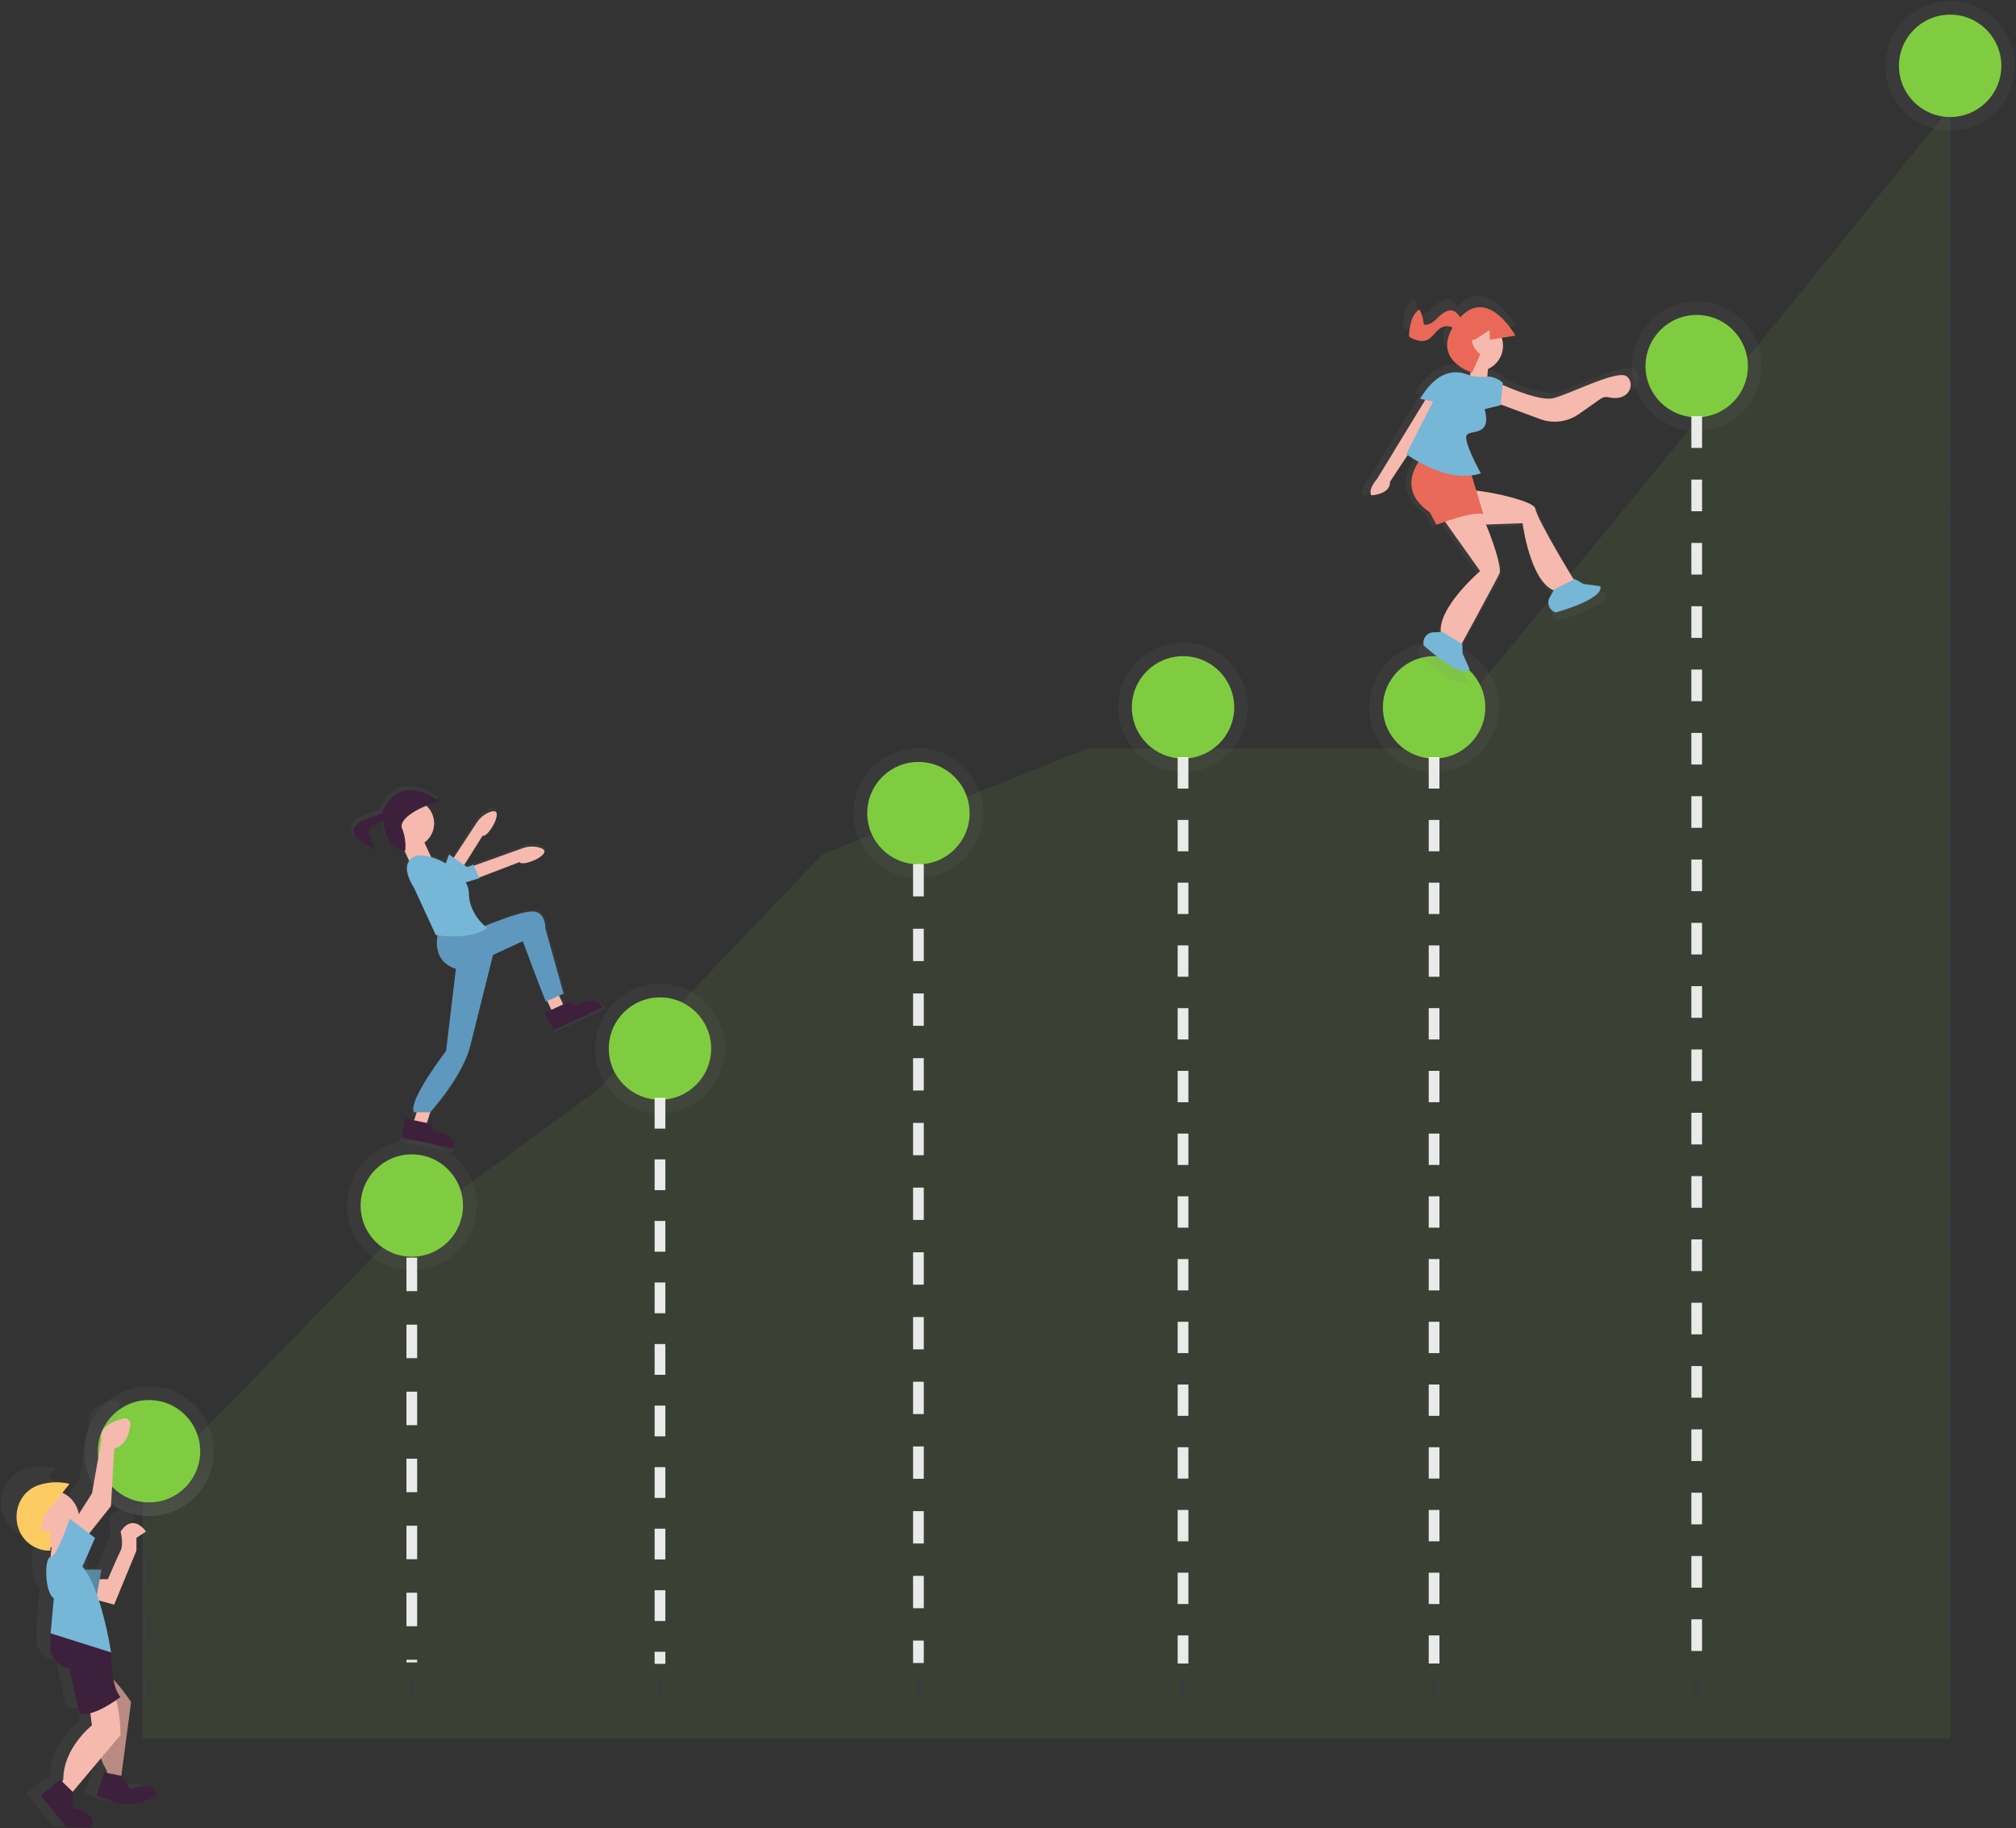 <?xml version="1.0" standalone="no"?><!-- Generator: Gravit.io --><svg xmlns="http://www.w3.org/2000/svg" xmlns:xlink="http://www.w3.org/1999/xlink" style="isolation:isolate" viewBox="0 0 752 682" width="752" height="682"><rect x="0" y="0" width="752" height="682" fill="#333333" stroke="none"/><defs><clipPath id="_clipPath_ljsTuJTrjUw2nCzcVbrKARzERd4fGVE8"><rect width="752" height="682"/></clipPath></defs><g clip-path="url(#_clipPath_ljsTuJTrjUw2nCzcVbrKARzERd4fGVE8)"><rect width="752" height="682" style="fill:rgb(36,36,36)" fill-opacity="0"/><g><g opacity="0.09"><path d=" M 53.212 648.438 L 53.212 556.796 L 142.752 465.144 L 222.982 406.592 L 306.701 318.754 L 405.541 279.296 L 532.28 279.296 L 636.932 152 L 727.628 39.982 L 727.628 648.438 L 53.212 648.438 L 53.212 648.438 Z " fill="rgb(128,204,65)"/></g><g style="opacity:0.2;"><g opacity="0.2"><line x1="55.587" y1="541.37" x2="55.587" y2="633.012"/></g><g opacity="0.2"><mask id="_mask_GJZgKQ1rJIteC3tOIgTV2sLFZwzLsv1p" x="-200%" y="-200%" width="400%" height="400%"><rect x="-200%" y="-200%" width="400%" height="400%" style="fill:white;"/><line x1="55.587" y1="541.37" x2="55.587" y2="547.675" fill="black" stroke="none"/></mask><line x1="55.587" y1="541.37" x2="55.587" y2="547.675" mask="url(#_mask_GJZgKQ1rJIteC3tOIgTV2sLFZwzLsv1p)" vector-effect="non-scaling-stroke" stroke-width="2" stroke="rgb(0,0,255)" stroke-linejoin="miter" stroke-linecap="butt" stroke-miterlimit="10"/></g><g opacity="0.2"><mask id="_mask_yl0wKkbVYQn5wlr8RKYhLQ2LO0lijhQV" x="-200%" y="-200%" width="400%" height="400%"><rect x="-200%" y="-200%" width="400%" height="400%" style="fill:white;"/><line x1="55.587" y1="558.961" x2="55.587" y2="621.064" fill="black" stroke="none"/></mask><line x1="55.587" y1="558.961" x2="55.587" y2="621.064" mask="url(#_mask_yl0wKkbVYQn5wlr8RKYhLQ2LO0lijhQV)" vector-effect="non-scaling-stroke" stroke-width="2" stroke-dasharray="10.75,10.75" stroke="rgb(0,0,255)" stroke-linejoin="miter" stroke-linecap="butt" stroke-miterlimit="10"/></g><g opacity="0.2"><mask id="_mask_WLYdRluIZUktIvYO4lozJ9oaPXKsZy57" x="-200%" y="-200%" width="400%" height="400%"><rect x="-200%" y="-200%" width="400%" height="400%" style="fill:white;"/><line x1="55.587" y1="626.707" x2="55.587" y2="633.012" fill="black" stroke="none"/></mask><line x1="55.587" y1="626.707" x2="55.587" y2="633.012" mask="url(#_mask_WLYdRluIZUktIvYO4lozJ9oaPXKsZy57)" vector-effect="non-scaling-stroke" stroke-width="2" stroke="rgb(0,0,255)" stroke-linejoin="miter" stroke-linecap="butt" stroke-miterlimit="10"/></g><g opacity="0.2"><line x1="153.607" y1="449.718" x2="153.607" y2="633.012"/></g><g opacity="0.2"><mask id="_mask_FKwzTLu6FKATjuCQ031tD03ryJpMmcXc" x="-200%" y="-200%" width="400%" height="400%"><rect x="-200%" y="-200%" width="400%" height="400%" style="fill:white;"/><line x1="153.607" y1="449.718" x2="153.607" y2="456.023" fill="black" stroke="none"/></mask><line x1="153.607" y1="449.718" x2="153.607" y2="456.023" mask="url(#_mask_FKwzTLu6FKATjuCQ031tD03ryJpMmcXc)" vector-effect="non-scaling-stroke" stroke-width="2" stroke="rgb(0,0,255)" stroke-linejoin="miter" stroke-linecap="butt" stroke-miterlimit="10"/></g><g opacity="0.2"><mask id="_mask_oKyhlTnER6xvnTnJNajw17X6JE3q8uut" x="-200%" y="-200%" width="400%" height="400%"><rect x="-200%" y="-200%" width="400%" height="400%" style="fill:white;"/><line x1="153.607" y1="626.707" x2="153.607" y2="633.012" fill="black" stroke="none"/></mask><line x1="153.607" y1="626.707" x2="153.607" y2="633.012" mask="url(#_mask_oKyhlTnER6xvnTnJNajw17X6JE3q8uut)" vector-effect="non-scaling-stroke" stroke-width="2" stroke="rgb(0,0,255)" stroke-linejoin="miter" stroke-linecap="butt" stroke-miterlimit="10"/></g><g opacity="0.2"><line x1="246.184" y1="391.156" x2="246.184" y2="633.012"/></g><g opacity="0.2"><mask id="_mask_9x6Atpi9ktdnw0t4JaEWRmMfqb1GgOyG" x="-200%" y="-200%" width="400%" height="400%"><rect x="-200%" y="-200%" width="400%" height="400%" style="fill:white;"/><line x1="246.184" y1="391.156" x2="246.184" y2="397.461" fill="black" stroke="none"/></mask><line x1="246.184" y1="391.156" x2="246.184" y2="397.461" mask="url(#_mask_9x6Atpi9ktdnw0t4JaEWRmMfqb1GgOyG)" vector-effect="non-scaling-stroke" stroke-width="2" stroke="rgb(0,0,255)" stroke-linejoin="miter" stroke-linecap="butt" stroke-miterlimit="10"/></g><g opacity="0.2"><mask id="_mask_zdiQCNIgNohzt6mmfrBVsY3LnkqM4wZb" x="-200%" y="-200%" width="400%" height="400%"><rect x="-200%" y="-200%" width="400%" height="400%" style="fill:white;"/><line x1="246.184" y1="626.707" x2="246.184" y2="633.012" fill="black" stroke="none"/></mask><line x1="246.184" y1="626.707" x2="246.184" y2="633.012" mask="url(#_mask_zdiQCNIgNohzt6mmfrBVsY3LnkqM4wZb)" vector-effect="non-scaling-stroke" stroke-width="2" stroke="rgb(0,0,255)" stroke-linejoin="miter" stroke-linecap="butt" stroke-miterlimit="10"/></g><g opacity="0.2"><line x1="342.587" y1="303.328" x2="342.587" y2="633.012"/></g><g opacity="0.2"><mask id="_mask_JybezrhHcGrCCvARYHBnXRrV3No3icbM" x="-200%" y="-200%" width="400%" height="400%"><rect x="-200%" y="-200%" width="400%" height="400%" style="fill:white;"/><line x1="342.587" y1="303.328" x2="342.587" y2="309.633" fill="black" stroke="none"/></mask><line x1="342.587" y1="303.328" x2="342.587" y2="309.633" mask="url(#_mask_JybezrhHcGrCCvARYHBnXRrV3No3icbM)" vector-effect="non-scaling-stroke" stroke-width="2" stroke="rgb(0,0,255)" stroke-linejoin="miter" stroke-linecap="butt" stroke-miterlimit="10"/></g><g opacity="0.2"><mask id="_mask_hbwHAjOlGlFDKkvKDtAIw5LQ0hiHjKCo" x="-200%" y="-200%" width="400%" height="400%"><rect x="-200%" y="-200%" width="400%" height="400%" style="fill:white;"/><line x1="342.587" y1="626.707" x2="342.587" y2="633.012" fill="black" stroke="none"/></mask><line x1="342.587" y1="626.707" x2="342.587" y2="633.012" mask="url(#_mask_hbwHAjOlGlFDKkvKDtAIw5LQ0hiHjKCo)" vector-effect="non-scaling-stroke" stroke-width="2" stroke="rgb(0,0,255)" stroke-linejoin="miter" stroke-linecap="butt" stroke-miterlimit="10"/></g><g opacity="0.2"><line x1="441.29" y1="263.87" x2="441.29" y2="633.012"/></g><g opacity="0.2"><mask id="_mask_a6Xr7mh3kpTkmpgN2E6tuE1ZSYtrRqej" x="-200%" y="-200%" width="400%" height="400%"><rect x="-200%" y="-200%" width="400%" height="400%" style="fill:white;"/><line x1="441.29" y1="263.87" x2="441.29" y2="270.175" fill="black" stroke="none"/></mask><line x1="441.29" y1="263.87" x2="441.29" y2="270.175" mask="url(#_mask_a6Xr7mh3kpTkmpgN2E6tuE1ZSYtrRqej)" vector-effect="non-scaling-stroke" stroke-width="2" stroke="rgb(0,0,255)" stroke-linejoin="miter" stroke-linecap="butt" stroke-miterlimit="10"/></g><g opacity="0.2"><mask id="_mask_fOIki8dJy18wslHS1WdRBKX7I71SUSYj" x="-200%" y="-200%" width="400%" height="400%"><rect x="-200%" y="-200%" width="400%" height="400%" style="fill:white;"/><line x1="441.29" y1="626.707" x2="441.29" y2="633.012" fill="black" stroke="none"/></mask><line x1="441.29" y1="626.707" x2="441.29" y2="633.012" mask="url(#_mask_fOIki8dJy18wslHS1WdRBKX7I71SUSYj)" vector-effect="non-scaling-stroke" stroke-width="2" stroke="rgb(0,0,255)" stroke-linejoin="miter" stroke-linecap="butt" stroke-miterlimit="10"/></g><g opacity="0.2"><line x1="534.939" y1="263.87" x2="534.939" y2="633.012"/></g><g opacity="0.2"><mask id="_mask_EJIKJ9tK2yLuAnXtgFz4ClaToDqvZmri" x="-200%" y="-200%" width="400%" height="400%"><rect x="-200%" y="-200%" width="400%" height="400%" style="fill:white;"/><line x1="534.939" y1="263.87" x2="534.939" y2="270.175" fill="black" stroke="none"/></mask><line x1="534.939" y1="263.87" x2="534.939" y2="270.175" mask="url(#_mask_EJIKJ9tK2yLuAnXtgFz4ClaToDqvZmri)" vector-effect="non-scaling-stroke" stroke-width="2" stroke="rgb(0,0,255)" stroke-linejoin="miter" stroke-linecap="butt" stroke-miterlimit="10"/></g><g opacity="0.2"><mask id="_mask_tQBBbVdyETDbuPbf4vRlwevYqA1yPGzD" x="-200%" y="-200%" width="400%" height="400%"><rect x="-200%" y="-200%" width="400%" height="400%" style="fill:white;"/><line x1="534.939" y1="626.707" x2="534.939" y2="633.012" fill="black" stroke="none"/></mask><line x1="534.939" y1="626.707" x2="534.939" y2="633.012" mask="url(#_mask_tQBBbVdyETDbuPbf4vRlwevYqA1yPGzD)" vector-effect="non-scaling-stroke" stroke-width="2" stroke="rgb(0,0,255)" stroke-linejoin="miter" stroke-linecap="butt" stroke-miterlimit="10"/></g><g opacity="0.2"><line x1="632.896" y1="136.574" x2="632.896" y2="633.012"/></g><g opacity="0.2"><mask id="_mask_O4cuypXLijLQD5LztZNailloWcGosqT1" x="-200%" y="-200%" width="400%" height="400%"><rect x="-200%" y="-200%" width="400%" height="400%" style="fill:white;"/><line x1="632.896" y1="136.574" x2="632.896" y2="142.879" fill="black" stroke="none"/></mask><line x1="632.896" y1="136.574" x2="632.896" y2="142.879" mask="url(#_mask_O4cuypXLijLQD5LztZNailloWcGosqT1)" vector-effect="non-scaling-stroke" stroke-width="2" stroke="rgb(0,0,255)" stroke-linejoin="miter" stroke-linecap="butt" stroke-miterlimit="10"/></g><g opacity="0.2"><mask id="_mask_KqhhcuUtG3ZHnTi0wF3j2VOLCz7tN9wa" x="-200%" y="-200%" width="400%" height="400%"><rect x="-200%" y="-200%" width="400%" height="400%" style="fill:white;"/><line x1="632.896" y1="626.707" x2="632.896" y2="633.012" fill="black" stroke="none"/></mask><line x1="632.896" y1="626.707" x2="632.896" y2="633.012" mask="url(#_mask_KqhhcuUtG3ZHnTi0wF3j2VOLCz7tN9wa)" vector-effect="non-scaling-stroke" stroke-width="2" stroke="rgb(0,0,255)" stroke-linejoin="miter" stroke-linecap="butt" stroke-miterlimit="10"/></g><g opacity="0.2"><line x1="727.439" y1="24.556" x2="727.439" y2="633.012"/></g><g opacity="0.2"><mask id="_mask_cSMPyp0YyvdYNwjmuOrXqGXqqX6g8eYv" x="-200%" y="-200%" width="400%" height="400%"><rect x="-200%" y="-200%" width="400%" height="400%" style="fill:white;"/><line x1="727.439" y1="24.556" x2="727.439" y2="30.861" fill="black" stroke="none"/></mask><line x1="727.439" y1="24.556" x2="727.439" y2="30.861" mask="url(#_mask_cSMPyp0YyvdYNwjmuOrXqGXqqX6g8eYv)" vector-effect="non-scaling-stroke" stroke-width="2" stroke="rgb(0,0,255)" stroke-linejoin="miter" stroke-linecap="butt" stroke-miterlimit="10"/></g><g opacity="0.2"><mask id="_mask_JKWnhnxGknImLqdgNCibHtCUUwp2eWac" x="-200%" y="-200%" width="400%" height="400%"><rect x="-200%" y="-200%" width="400%" height="400%" style="fill:white;"/><line x1="727.439" y1="43.534" x2="727.439" y2="620.371" fill="black" stroke="none"/></mask><line x1="727.439" y1="43.534" x2="727.439" y2="620.371" mask="url(#_mask_JKWnhnxGknImLqdgNCibHtCUUwp2eWac)" vector-effect="non-scaling-stroke" stroke-width="2" stroke-dasharray="12.06,12.06" stroke="rgb(0,0,255)" stroke-linejoin="miter" stroke-linecap="butt" stroke-miterlimit="10"/></g><g opacity="0.2"><mask id="_mask_3RWxqS6ZrtCu6WG27XV5z5gCpZQ5laah" x="-200%" y="-200%" width="400%" height="400%"><rect x="-200%" y="-200%" width="400%" height="400%" style="fill:white;"/><line x1="727.439" y1="626.707" x2="727.439" y2="633.012" fill="black" stroke="none"/></mask><line x1="727.439" y1="626.707" x2="727.439" y2="633.012" mask="url(#_mask_3RWxqS6ZrtCu6WG27XV5z5gCpZQ5laah)" vector-effect="non-scaling-stroke" stroke-width="2" stroke="rgb(0,0,255)" stroke-linejoin="miter" stroke-linecap="butt" stroke-miterlimit="10"/></g></g><linearGradient id="_lgradient_44" x1="0.5" y1="1" x2="0.5" y2="0" gradientTransform="matrix(48.38,0,0,48.38,31.397,517.18)" gradientUnits="userSpaceOnUse"><stop offset="0%" stop-opacity="0.25" style="stop-color:rgb(128,128,128)"/><stop offset="54%" stop-opacity="0.12" style="stop-color:rgb(128,128,128)"/><stop offset="100%" stop-opacity="0.1" style="stop-color:rgb(128,128,128)"/></linearGradient><circle vector-effect="non-scaling-stroke" cx="55.587" cy="541.37" r="24.19" fill="url(#_lgradient_44)"/><linearGradient id="_lgradient_45" x1="0" y1="0.5" x2="6.123233995736766e-17" y2="-0.5" gradientTransform="matrix(48.38,0,0,48.38,129.417,425.528)" gradientUnits="userSpaceOnUse"><stop offset="0%" stop-opacity="0.1" style="stop-color:rgb(128,128,128)"/></linearGradient><circle vector-effect="non-scaling-stroke" cx="153.607" cy="449.718" r="24.19" fill="url(#_lgradient_45)"/><linearGradient id="_lgradient_46" x1="0" y1="0.5" x2="6.123233995736766e-17" y2="-0.5" gradientTransform="matrix(48.38,0,0,48.38,221.995,366.966)" gradientUnits="userSpaceOnUse"><stop offset="0%" stop-opacity="0.1" style="stop-color:rgb(128,128,128)"/></linearGradient><circle vector-effect="non-scaling-stroke" cx="246.184" cy="391.156" r="24.19" fill="url(#_lgradient_46)"/><linearGradient id="_lgradient_47" x1="0" y1="0.5" x2="6.123233995736766e-17" y2="-0.5" gradientTransform="matrix(48.38,0,0,48.38,318.397,279.138)" gradientUnits="userSpaceOnUse"><stop offset="0%" stop-opacity="0.1" style="stop-color:rgb(128,128,128)"/></linearGradient><circle vector-effect="non-scaling-stroke" cx="342.587" cy="303.328" r="24.19" fill="url(#_lgradient_47)"/><linearGradient id="_lgradient_48" x1="0" y1="0.5" x2="6.123233995736766e-17" y2="-0.5" gradientTransform="matrix(48.38,0,0,48.38,417.1,239.68)" gradientUnits="userSpaceOnUse"><stop offset="0%" stop-opacity="0.1" style="stop-color:rgb(128,128,128)"/></linearGradient><circle vector-effect="non-scaling-stroke" cx="441.29" cy="263.87" r="24.19" fill="url(#_lgradient_48)"/><linearGradient id="_lgradient_49" x1="0" y1="0.5" x2="6.123233995736766e-17" y2="-0.5" gradientTransform="matrix(48.38,0,0,48.38,510.749,239.68)" gradientUnits="userSpaceOnUse"><stop offset="0%" stop-opacity="0.1" style="stop-color:rgb(128,128,128)"/></linearGradient><circle vector-effect="non-scaling-stroke" cx="534.939" cy="263.87" r="24.19" fill="url(#_lgradient_49)"/><linearGradient id="_lgradient_50" x1="0" y1="0.5" x2="6.123233995736766e-17" y2="-0.5" gradientTransform="matrix(48.38,0,0,48.38,608.707,112.384)" gradientUnits="userSpaceOnUse"><stop offset="0%" stop-opacity="0.1" style="stop-color:rgb(128,128,128)"/></linearGradient><circle vector-effect="non-scaling-stroke" cx="632.896" cy="136.574" r="24.19" fill="url(#_lgradient_50)"/><linearGradient id="_lgradient_51" x1="0" y1="0.5" x2="6.123233995736766e-17" y2="-0.5" gradientTransform="matrix(48.38,0,0,48.38,703.249,0.366)" gradientUnits="userSpaceOnUse"><stop offset="0%" stop-opacity="0.1" style="stop-color:rgb(128,128,128)"/></linearGradient><circle vector-effect="non-scaling-stroke" cx="727.439" cy="24.556" r="24.19" fill="url(#_lgradient_51)"/><circle vector-effect="non-scaling-stroke" cx="55.587" cy="541.37" r="19.093" fill="rgb(128,204,65)"/><circle vector-effect="non-scaling-stroke" cx="153.607" cy="449.718" r="19.093" fill="rgb(128,204,65)"/><circle vector-effect="non-scaling-stroke" cx="246.184" cy="391.156" r="19.093" fill="rgb(128,204,65)"/><circle vector-effect="non-scaling-stroke" cx="342.587" cy="303.328" r="19.093" fill="rgb(128,204,65)"/><circle vector-effect="non-scaling-stroke" cx="441.29" cy="263.87" r="19.093" fill="rgb(128,204,65)"/><circle vector-effect="non-scaling-stroke" cx="534.939" cy="263.87" r="19.093" fill="rgb(128,204,65)"/><circle vector-effect="non-scaling-stroke" cx="632.896" cy="136.574" r="19.093" fill="rgb(128,204,65)"/><circle vector-effect="non-scaling-stroke" cx="727.439" cy="24.556" r="19.093" fill="rgb(128,204,65)"/><linearGradient id="_lgradient_52" x1="0" y1="0.5" x2="0.04" y2="1.499" gradientTransform="matrix(103.354,0,0,144.489,507.97,110.316)" gradientUnits="userSpaceOnUse"><stop offset="100%" stop-opacity="0.1" style="stop-color:rgb(128,128,128)"/><stop offset="100%" stop-opacity="0.1" style="stop-color:rgb(128,128,128)"/><stop offset="100%" stop-opacity="0.121" style="stop-color:rgb(128,128,128)"/></linearGradient><path d=" M 609.505 137.603 C 605.596 135.218 586.902 144.886 580.597 146.409 C 575.984 147.534 565.707 143.414 560.537 141.155 L 560.632 140.241 C 560.632 140.241 557.721 137.572 554.211 137.824 C 557.122 134.672 559.192 128.587 559.244 122.65 L 565.549 121.599 C 565.549 121.599 554.757 102.054 543.566 114.412 C 543.07 113.309 542.209 112.411 541.128 111.869 C 539.09 111.049 536.925 112.478 535.275 113.971 C 533.626 115.463 531.976 117.281 529.779 117.302 C 529.618 117.317 529.456 117.28 529.317 117.197 C 529.14 117.019 529.049 116.774 529.065 116.524 C 528.916 114.64 528.349 112.813 527.405 111.175 C 524.305 113.277 523.59 117.48 523.296 121.263 C 523.26 121.489 523.282 121.72 523.359 121.936 C 523.509 122.188 523.738 122.384 524.01 122.493 C 525.976 123.543 528.319 124.248 530.315 123.396 C 532.764 122.346 533.941 119.435 536.347 118.321 C 537.696 117.724 539.243 117.774 540.55 118.458 C 535.181 127.631 541.097 132.675 545.142 134.882 C 545.329 135.542 545.571 136.186 545.868 136.805 C 541.433 135.239 534.309 135.323 527.709 146.63 L 529.727 147.05 L 510.56 178.501 C 510.56 178.501 506.903 182.463 508.28 184.953 C 508.28 184.953 515.898 184.649 515.699 179.563 C 515.604 177.303 519.902 170.589 524.62 163.8 L 522.371 168.498 C 523.92 169.646 525.538 170.699 527.215 171.65 C 524.063 176.431 521.268 184.607 531.576 191.71 L 534.319 196.691 C 534.319 196.691 535.633 196.05 537.545 195.241 L 538.197 196.166 C 540.035 199.045 538.89 197.143 538.89 197.143 L 551.605 215.07 C 551.605 215.07 535.128 229.161 536.042 239.239 L 533.027 239.365 C 531.763 239.413 530.594 240.042 529.858 241.07 C 529.122 242.097 528.903 243.408 529.265 244.619 C 529.265 244.619 543.808 258.027 547.465 254.076 C 547.465 254.076 544.67 247.824 544.67 247.824 L 544.512 244.009 L 544.239 243.841 C 546.162 239.186 557.553 219.01 559.276 216.047 C 561.64 211.97 558.141 205.423 554.201 196.607 L 568.46 196.092 C 568.46 196.092 571.297 218.548 580.671 222.688 L 580.839 222.604 L 579.115 225.452 C 578.489 226.545 578.401 227.865 578.877 229.032 C 579.353 230.198 580.341 231.079 581.553 231.421 C 581.553 231.421 600.636 226.24 599.228 221.038 C 599.228 221.038 592.45 220.082 592.45 220.082 L 589.14 218.191 L 588.699 218.411 C 586.765 215.595 573.452 192.919 573.42 190.144 C 573.388 187.37 558.992 183.976 548.694 182.967 L 547.454 177.041 C 548.951 176.927 550.432 176.649 551.868 176.211 C 551.868 176.211 545.006 163.769 546.172 161.173 C 546.172 161.173 556.386 162.035 553.381 150.665 L 559.686 149.141 L 559.686 148.889 L 576.814 155.194 C 581.031 156.757 585.747 156.144 589.424 153.555 L 600.867 145.527 C 611.239 148.984 613.414 139.989 609.505 137.603 Z " fill="url(#_lgradient_52)"/><path d=" M 547.812 142.721 C 548.292 139.748 548.994 136.815 549.913 133.947 C 551.09 130.794 555.167 135.912 555.167 135.912 L 554.505 144.034 L 547.812 142.721 Z " fill="rgb(246,185,173)"/><path d=" M 542.502 132.917 C 540.334 128.143 542.45 122.508 547.224 120.34 C 551.998 118.173 557.634 120.289 559.801 125.063 C 561.969 129.836 559.853 135.472 555.079 137.639 C 550.305 139.807 544.669 137.691 542.502 132.917 Z " fill="rgb(246,185,173)"/><path d=" M 542.463 196.103 L 567.956 195.188 C 567.956 195.188 570.625 216.299 579.431 220.198 L 587.217 216.509 C 587.217 216.509 573.473 194.117 572.663 189.661 C 572.022 186.13 543.356 180.435 541.507 183.514 C 540.33 185.468 539.825 190.071 539.605 193.171 C 539.553 193.95 539.835 194.714 540.38 195.274 C 540.926 195.833 541.683 196.134 542.463 196.103 L 542.463 196.103 Z " fill="rgb(246,185,173)"/><path d=" M 555.882 144.602 C 556.869 143.254 558.661 142.773 560.19 143.446 C 564.929 145.548 574.902 149.625 579.389 148.542 C 585.315 147.103 602.885 138.034 606.563 140.262 C 610.052 142.364 608.381 150.119 599.901 148.164 C 598.934 147.951 597.922 148.157 597.116 148.732 L 588.93 154.469 C 584.717 157.427 579.32 158.126 574.492 156.34 L 557.5 150.035 C 556.449 149.645 555.641 148.785 555.319 147.711 C 554.997 146.637 555.197 145.474 555.861 144.57 L 555.882 144.602 Z " fill="rgb(246,185,173)"/><path d=" M 533.815 145.611 L 513.628 178.722 C 513.628 178.722 510.192 182.452 511.527 184.785 C 511.527 184.785 518.693 184.491 518.494 179.72 C 518.494 179.72 538.774 148.994 538.774 148.994 L 533.815 145.611 Z " fill="rgb(246,185,173)"/><path d=" M 535.612 189.787 L 552.109 213.042 C 552.109 213.042 535.927 226.86 537.503 236.359 L 544.859 240.846 C 544.859 240.846 558.047 216.678 559.318 213.945 C 560.831 210.698 550.911 184.386 547.36 184.523 C 543.808 184.659 535.612 189.787 535.612 189.787 Z " fill="rgb(246,185,173)"/><path d=" M 565.287 125.193 C 565.287 125.193 553.665 104.177 542.4 121.337 C 533.867 134.377 549.094 139.001 549.094 139.001 L 552.383 131.645 L 549.798 126.969 L 555.619 123.144 L 555.766 126.727 L 565.287 125.193 Z " fill="rgb(233,104,87)"/><path d=" M 545.027 119.172 C 544.53 117.834 543.572 116.716 542.326 116.02 C 540.414 115.242 538.323 116.598 536.831 118.016 C 535.338 119.435 533.731 121.169 531.671 121.169 C 531.521 121.183 531.37 121.15 531.24 121.074 C 531.077 120.907 530.992 120.677 531.009 120.444 C 530.868 118.67 530.333 116.95 529.443 115.41 C 526.532 117.417 525.849 121.368 525.587 124.868 C 525.555 125.08 525.576 125.296 525.65 125.498 C 525.791 125.732 526.005 125.912 526.259 126.013 C 528.109 126.969 530.315 127.663 532.228 126.864 C 534.529 125.908 535.643 123.144 537.892 122.093 C 539.373 121.425 541.097 121.593 542.421 122.535 C 543.388 123.239 544.281 124.405 545.468 124.227 C 548.347 123.848 545.542 120.223 545.027 119.172 Z " fill="rgb(233,104,87)"/><path d=" M 532.354 168.392 C 532.354 168.392 518.504 180.918 533.279 191.08 L 535.864 195.756 C 535.864 195.756 548.474 190.722 553.318 191.731 L 546.792 170.2 L 532.354 168.392 Z " fill="rgb(233,106,89)"/><path d=" M 546.939 139.568 C 542.778 138.087 536.032 138.087 529.727 148.763 L 534.55 149.814 L 524.578 169.359 C 524.578 169.359 539.395 180.719 552.383 176.599 C 552.383 176.599 545.931 164.904 547.023 162.466 C 548.116 160.028 556.628 163.275 553.801 152.62 L 559.728 151.18 L 560.579 142.773 C 560.579 142.773 557.679 140.104 554.274 140.514 C 551.789 140.781 549.276 140.457 546.939 139.568 L 546.939 139.568 Z " fill="rgb(118,182,215)"/><path d=" M 538.07 235.739 L 534.634 235.876 C 533.451 235.925 532.356 236.516 531.667 237.479 C 530.977 238.442 530.769 239.668 531.104 240.804 L 531.104 240.804 C 531.104 240.804 544.764 253.414 548.211 249.684 C 548.211 249.684 545.584 243.81 545.584 243.81 L 545.437 240.226 L 538.07 235.739 Z " fill="rgb(118,182,215)"/><path d=" M 579.735 219.862 L 578.065 222.846 C 577.477 223.873 577.394 225.114 577.842 226.21 C 578.289 227.306 579.216 228.135 580.355 228.457 L 580.355 228.457 C 580.355 228.457 598.293 223.592 596.969 218.695 C 596.969 218.695 590.601 217.802 590.601 217.802 L 587.448 216.016 L 579.735 219.862 Z " fill="rgb(118,182,215)"/><path d=" M 551.626 128.094 C 552.677 129.428 553.276 131.078 552.982 131.782 C 552.687 132.486 551.616 131.961 550.575 130.626 C 549.535 129.291 548.925 127.652 549.22 126.948 C 549.514 126.244 550.586 126.759 551.626 128.094 Z " fill="rgb(246,185,173)"/><linearGradient id="_lgradient_53" x1="0" y1="0.5" x2="6.123233995736766e-17" y2="-0.5" gradientTransform="matrix(54.469,0,0,159.059,0.372,522.302)" gradientUnits="userSpaceOnUse"><stop offset="0%" stop-opacity="0.1" style="stop-color:rgb(128,128,128)"/></linearGradient><path d=" M 44.532 666.649 L 41.096 661.395 L 44.879 632.76 C 42.869 629.678 40.594 626.778 38.08 624.091 C 37.428 620.55 37.076 616.961 37.029 613.362 C 35.938 606.533 34.361 599.791 32.311 593.186 L 38.269 594.815 L 46.928 573.798 L 46.928 568.849 L 50.638 566.38 C 50.638 566.38 45.688 558.961 40.739 566.38 C 40.739 566.38 41.979 571.329 40.739 573.798 C 39.499 576.268 35.789 584.937 35.789 584.937 L 32.637 584.937 L 33.31 581.228 L 26.836 581.228 C 26.521 580.786 26.206 580.366 25.88 579.988 L 30.83 568.849 L 28.486 567.031 L 36.987 556.397 L 38.227 534.13 C 43.145 532.491 44.259 527.594 44.459 524.473 C 44.481 523.809 44.188 523.174 43.668 522.76 C 43.148 522.346 42.463 522.202 41.821 522.371 C 31.145 525.103 33.288 530.473 33.288 530.473 L 29.579 551.49 L 24.504 559.465 C 23.895 555.84 21.536 552.749 18.199 551.206 L 20.994 547.717 C 16.913 546.764 12.647 546.972 8.678 548.316 C -2.408 552.519 -2.387 568.649 8.678 572.905 C 10.226 573.536 11.896 573.809 13.565 573.704 L 13.565 572.464 L 14.027 572.464 C 13.838 573.62 13.659 574.912 13.565 576.194 L 13.565 576.194 C 11.095 576.194 11.095 589.855 14.805 592.272 L 13.565 605.932 L 13.565 613.351 C 16.034 619.541 20.983 619.541 20.983 619.541 L 24.693 636.858 C 26.084 637.404 27.622 637.449 29.043 636.984 L 29.642 641.797 C 29.642 641.797 18.503 650.456 18.503 662.813 L 18.094 663.622 L 17.264 662.813 L 9.845 669.003 L 19.722 681.36 L 29.621 681.36 C 32.091 675.171 22.202 673.942 22.202 673.942 L 22.202 667.584 L 22.202 667.584 L 33.204 654.522 C 33.757 656.203 34.516 657.809 35.464 659.304 L 35.558 660.207 L 34.423 659.976 L 31.502 669.181 L 37.135 671.094 C 43.05 673.117 49.564 672.344 54.841 668.992 C 53.538 662.393 44.532 666.649 44.532 666.649 Z " fill="url(#_lgradient_53)"/><path d=" M 19.985 573.746 C 19.985 573.746 17.295 585.032 19.985 586.639 L 28.045 581.806 L 22.675 571.592 L 19.985 573.746 Z " fill="rgb(246,185,173)"/><path d=" M 54.452 571.319 C 54.452 571.319 49.702 564.204 44.995 571.319 C 44.995 571.319 46.182 576.068 44.995 578.433 C 43.807 580.797 40.245 589.109 40.245 589.109 L 29.537 589.109 L 29.537 595.035 L 42.588 598.598 L 50.89 578.433 L 50.89 573.683 L 54.452 571.319 Z " fill="rgb(246,185,173)"/><path d=" M 37.839 585.547 L 35.464 598.598 L 25.975 596.223 L 25.975 585.547 L 37.839 585.547 L 37.839 585.547 Z " fill="rgb(89,137,161)"/><circle vector-effect="non-scaling-stroke" cx="18.861" cy="566.569" r="10.676" fill="rgb(246,185,173)"/><path d=" M 16.486 565.381 L 25.943 553.518 C 22.03 552.601 17.939 552.798 14.132 554.085 C 3.508 558.12 3.529 573.588 14.132 577.655 C 15.616 578.261 17.219 578.523 18.819 578.422 L 18.819 571.308 L 15.256 571.308 L 16.486 565.381 Z " fill="rgb(252,204,99)"/><path d=" M 42.588 540.477 L 41.401 561.83 L 31.943 573.693 L 26.017 570.131 L 34.318 557.08 L 37.881 536.915 C 37.881 536.915 35.779 531.776 46.066 529.149 C 46.698 528.98 47.372 529.128 47.876 529.546 C 48.379 529.963 48.648 530.599 48.599 531.251 C 48.368 534.246 47.296 538.901 42.588 540.477 Z " fill="rgb(246,185,173)"/><path d=" M 31.87 630.385 L 37.975 637.741 C 37.975 637.741 33.446 650.487 39.835 660.481 L 40.108 663.118 L 45.026 664.169 L 48.893 634.956 C 48.893 634.956 41.874 623.954 36.956 622.872 L 31.87 630.385 Z " fill="rgb(185,139,130)"/><path d=" M 45.299 662.446 L 48.62 667.553 C 48.62 667.553 57.258 663.444 58.445 669.717 L 58.445 669.717 C 53.398 672.961 47.15 673.735 41.464 671.819 L 36.063 669.98 L 38.868 661.153 L 45.299 662.446 Z " fill="rgb(61,32,60)"/><path d=" M 33.099 634.189 L 34.287 643.646 C 34.287 643.646 23.61 651.948 23.61 663.812 L 22.423 666.186 L 25.985 669.749 L 44.963 647.209 C 44.963 647.209 44.963 634.158 41.401 630.606 L 33.099 634.189 Z " fill="rgb(246,185,173)"/><path d=" M 27.12 668.425 L 27.12 674.519 C 27.12 674.519 36.578 675.707 34.234 681.634 L 24.777 681.634 L 15.319 669.77 L 22.434 663.843 L 27.12 668.425 Z " fill="rgb(61,32,60)"/><path d=" M 44.953 633.023 C 44.953 633.023 34.276 641.324 29.527 638.949 L 25.964 622.346 C 25.964 622.346 21.215 622.346 18.85 616.42 L 18.85 609.274 L 41.39 616.388 C 41.39 616.388 41.401 629.439 44.953 633.023 Z " fill="rgb(61,32,60)"/><path d=" M 35.464 573.683 L 26.006 566.569 C 26.006 566.569 21.257 580.807 18.892 580.807 C 16.528 580.807 16.486 593.859 20.08 596.244 L 18.892 609.295 L 41.432 616.409 C 41.432 616.409 37.87 592.682 30.756 584.38 L 35.464 573.683 Z " fill="rgb(118,182,215)"/><linearGradient id="_lgradient_54" x1="0" y1="0.5" x2="6.123233995736766e-17" y2="-0.5" gradientTransform="matrix(94.853,0,0,136.811,130.84,293.162)" gradientUnits="userSpaceOnUse"><stop offset="0%" stop-opacity="0.1" style="stop-color:rgb(128,128,128)"/></linearGradient><path d=" M 216.131 375.236 C 216.131 375.236 214.639 375.919 213.609 373.68 L 210.625 375.057 L 209.08 371.694 L 210.95 370.833 L 203.973 345.991 C 203.973 345.991 204.152 340.485 200.127 339.623 C 200.127 339.623 197.941 338.814 189.398 341.851 C 185.815 343.123 182.957 344.226 180.823 345.077 C 178.964 343.396 174.876 339.003 174.792 332.751 C 174.746 331.217 174.328 329.716 173.573 328.38 L 178.827 326.803 L 178.711 326.551 L 194.095 320.667 C 194.778 322.159 201.84 319.805 203.395 317.283 C 204.11 316.127 202.943 315.455 201.483 315.055 C 199.398 314.512 197.197 314.622 195.178 315.371 L 176.652 322.054 L 176.431 321.581 C 175.717 322.074 174.896 322.391 174.035 322.506 L 172.984 321.781 L 180.014 310.558 C 181.464 311.335 185.689 305.209 185.405 302.267 C 185.279 300.911 183.944 301.069 182.536 301.636 C 180.56 302.456 178.881 303.861 177.724 305.661 L 168.96 319.017 L 167.268 317.777 L 166.017 321.14 C 164.201 320.09 162.259 319.275 160.238 318.712 L 157.737 313.311 C 159.992 311.722 161.397 309.189 161.55 306.435 C 161.704 303.681 160.589 301.007 158.525 299.177 C 160.176 298.507 161.885 297.993 163.632 297.643 C 163.632 297.643 148.921 285.412 141.817 301.363 C 141.817 301.363 141.817 301.531 141.817 301.815 C 141.523 301.952 141.25 302.088 141.018 302.172 L 134.976 304.474 C 134.534 304.628 134.106 304.818 133.694 305.041 C 133.064 305.441 132.491 305.925 131.992 306.481 C 131.607 306.836 131.287 307.256 131.046 307.721 C 130.639 308.791 130.844 309.998 131.582 310.873 C 132.299 311.718 133.16 312.43 134.125 312.975 L 136.679 314.624 C 137.475 315.003 138.082 315.69 138.36 316.526 C 138.591 314.645 137.792 312.807 137.067 311.052 C 136.632 310.249 136.484 309.323 136.647 308.425 C 137.054 307.506 137.81 306.787 138.749 306.428 C 139.794 305.889 140.879 305.432 141.996 305.062 C 142.448 309.16 144.097 315.35 150.077 316.306 L 151.968 320.404 C 150.833 322.148 150.612 325.238 153.975 330.649 L 162.235 348.513 L 162.939 348.618 C 162.403 351.319 161.741 358.759 169.895 361.407 L 166.144 392.711 C 166.144 392.711 151.253 412.119 153.944 416.144 L 154.826 416.144 L 153.87 419.202 L 150.444 418.477 L 148.91 425.707 L 169.002 429.973 C 169.002 429.973 170.998 424.519 161.993 423.447 C 161.993 423.447 160.385 423.111 160.942 420.694 L 158.756 420.232 L 160.028 416.144 L 160.028 416.144 C 160.028 416.144 172.869 402.116 175.559 390.021 C 177.661 380.774 182.021 363.666 183.965 356.132 L 195.43 350.878 C 195.43 350.878 202.88 370.969 204.257 373.996 L 204.635 373.828 L 206.18 377.19 L 203.942 378.241 L 207.041 384.956 L 225.693 376.36 C 225.693 376.36 224.002 370.707 216.131 375.236 Z " fill="url(#_lgradient_54)"/><rect x="204.629" y="371.85" width="4.823" height="4.823" transform="matrix(0.908,-0.419,0.419,0.908,-137.67,121.058)" fill="rgb(246,185,173)"/><rect x="155.281" y="411.105" width="4.823" height="8.428" transform="matrix(0.955,0.298,-0.298,0.955,130.949,-28.124)" fill="rgb(246,185,173)"/><path d=" M 145.088 310.851 C 143.046 306.421 144.985 301.167 149.414 299.125 C 153.843 297.083 159.097 299.021 161.139 303.451 C 163.181 307.88 161.243 313.134 156.814 315.176 C 152.384 317.218 147.13 315.28 145.088 310.851 Z " fill="rgb(246,185,173)"/><rect x="151.461" y="311.179" width="8.028" height="13.65" transform="matrix(0.908,-0.419,0.419,0.908,-118.854,94.302)" fill="rgb(246,185,173)"/><path d=" M 175.601 323.357 L 194.904 316.432 C 196.864 315.708 198.997 315.598 201.02 316.117 C 202.449 316.505 203.584 317.167 202.891 318.292 C 201.378 320.761 194.484 323.052 193.801 321.591 L 176.883 328.064 L 175.601 323.357 Z " fill="rgb(246,185,173)"/><path d=" M 163.485 347.946 C 163.485 347.946 159.891 359.326 171.671 361.859 L 195.01 351.098 C 195.01 351.098 202.292 370.728 203.637 373.649 L 210.204 370.623 L 203.427 346.338 C 203.427 346.338 203.595 340.958 199.675 340.107 C 199.675 340.107 197.574 339.319 189.167 342.292 C 180.76 345.266 176.431 347.273 176.431 347.273 L 163.485 347.946 Z " fill="rgb(95,152,190)"/><path d=" M 163.968 299.093 C 163.968 299.093 149.614 287.135 142.658 302.729 C 142.658 302.729 141.87 316.39 151.18 317.367 C 151.44 314.546 151.037 311.703 150.003 309.066 C 148.28 305.43 157.453 300.323 163.968 299.093 Z " fill="rgb(61,33,60)"/><path d=" M 135.954 305.766 C 135.522 305.918 135.104 306.104 134.703 306.323 C 134.088 306.714 133.529 307.188 133.043 307.731 C 132.666 308.081 132.353 308.493 132.118 308.95 C 131.749 309.988 131.948 311.143 132.643 311.997 C 133.338 312.84 134.178 313.552 135.123 314.099 L 137.624 315.717 C 138.406 316.085 139.002 316.757 139.274 317.577 C 139.495 315.738 138.717 313.941 138.013 312.229 C 137.586 311.447 137.437 310.542 137.593 309.665 C 137.986 308.768 138.719 308.065 139.631 307.71 C 140.663 307.178 141.734 306.728 142.836 306.365 C 143.397 306.214 143.937 305.995 144.444 305.713 C 144.956 305.425 145.314 304.925 145.421 304.347 C 145.482 303.676 145.086 303.048 144.455 302.813 C 143.698 302.603 142.584 303.318 141.87 303.591 L 135.954 305.766 Z " fill="rgb(61,33,60)"/><path d=" M 212.81 373.407 L 203.353 377.779 L 206.379 384.346 L 224.611 375.94 C 224.611 375.94 222.982 370.497 215.301 374.889 C 215.269 374.92 213.809 375.572 212.81 373.407 Z " fill="rgb(61,33,60)"/><path d=" M 165.355 323.21 C 165.355 323.21 173.941 324.565 176.515 322.485 L 178.869 327.592 L 167.982 330.839 L 165.355 323.21 Z " fill="rgb(118,182,215)"/><path d=" M 155.961 319.143 C 155.961 319.143 147.66 320.32 154.5 331.311 L 162.571 348.818 C 162.571 348.818 175.076 351.014 181.696 346.191 C 181.696 346.191 175.023 341.305 174.918 333.403 C 174.813 325.5 162.802 318.639 155.961 319.143 Z " fill="rgb(118,182,215)"/><path d=" M 170.347 359.179 L 166.406 392.007 C 166.406 392.007 151.863 410.922 154.49 414.915 L 160.427 414.915 C 160.427 414.915 172.984 401.254 175.611 389.38 C 175.611 389.38 184.806 352.601 184.806 352.601 L 170.347 359.179 Z " fill="rgb(95,152,190)"/><path d=" M 161.257 419.36 L 151.043 417.195 L 149.541 424.267 L 169.18 428.47 C 169.18 428.47 171.135 423.143 162.329 422.092 C 162.329 422.05 160.753 421.713 161.257 419.36 Z " fill="rgb(61,33,60)"/><path d=" M 166.543 324.082 L 177.797 306.932 C 178.927 305.175 180.566 303.805 182.494 303.002 C 183.871 302.445 185.163 302.298 185.289 303.612 C 185.563 306.491 181.433 312.481 180.035 311.724 L 170.42 327.066 L 166.543 324.082 Z " fill="rgb(246,185,173)"/><path d=" M 165.587 323.977 L 167.51 318.786 L 175.927 324.597 L 168.697 328.285 L 165.587 323.977 L 165.587 323.977 Z " fill="rgb(118,182,215)"/><g opacity="0.89"><mask id="_mask_4l6TljrpQkQqh1tZkFtVhu2fQCThQE4r" x="-200%" y="-200%" width="400%" height="400%"><rect x="-200%" y="-200%" width="400%" height="400%" style="fill:white;"/><line x1="153.607" y1="469.147" x2="153.607" y2="620.15" fill="black" stroke="none"/></mask><line x1="153.607" y1="469.147" x2="153.607" y2="620.15" mask="url(#_mask_4l6TljrpQkQqh1tZkFtVhu2fQCThQE4r)" vector-effect="non-scaling-stroke" stroke-width="4" stroke-dasharray="12.5,12.5" stroke="rgb(255,255,255)" stroke-linejoin="miter" stroke-linecap="butt" stroke-miterlimit="10"/></g><g opacity="0.89"><mask id="_mask_k6tdiIL2vDAXX0jY9aShElY1QLGDVHdF" x="-200%" y="-200%" width="400%" height="400%"><rect x="-200%" y="-200%" width="400%" height="400%" style="fill:white;"/><line x1="246.184" y1="409.534" x2="246.184" y2="620.675" fill="black" stroke="none"/></mask><line x1="246.184" y1="409.534" x2="246.184" y2="620.675" mask="url(#_mask_k6tdiIL2vDAXX0jY9aShElY1QLGDVHdF)" vector-effect="non-scaling-stroke" stroke-width="4" stroke-dasharray="11.48,11.48" stroke="rgb(255,255,255)" stroke-linejoin="miter" stroke-linecap="butt" stroke-miterlimit="10"/></g><g opacity="0.89"><mask id="_mask_tNox6ic740HM6L5ydhdbPVG2fFrzOx9t" x="-200%" y="-200%" width="400%" height="400%"><rect x="-200%" y="-200%" width="400%" height="400%" style="fill:white;"/><line x1="342.587" y1="322.316" x2="342.587" y2="620.371" fill="black" stroke="none"/></mask><line x1="342.587" y1="322.316" x2="342.587" y2="620.371" mask="url(#_mask_tNox6ic740HM6L5ydhdbPVG2fFrzOx9t)" vector-effect="non-scaling-stroke" stroke-width="4" stroke-dasharray="12.07,12.07" stroke="rgb(255,255,255)" stroke-linejoin="miter" stroke-linecap="butt" stroke-miterlimit="10"/></g><g opacity="0.89"><mask id="_mask_VREQpIj6tpiYsSRyVAUEBQ2clx44fTlT" x="-200%" y="-200%" width="400%" height="400%"><rect x="-200%" y="-200%" width="400%" height="400%" style="fill:white;"/><line x1="441.29" y1="282.469" x2="441.29" y2="620.56" fill="black" stroke="none"/></mask><line x1="441.29" y1="282.469" x2="441.29" y2="620.56" mask="url(#_mask_VREQpIj6tpiYsSRyVAUEBQ2clx44fTlT)" vector-effect="non-scaling-stroke" stroke-width="4" stroke-dasharray="11.7,11.7" stroke="rgb(255,255,255)" stroke-linejoin="miter" stroke-linecap="butt" stroke-miterlimit="10"/></g><g opacity="0.89"><mask id="_mask_ew3VuA3Gf2Hhhf3QojIOeyUyuRUXwup1" x="-200%" y="-200%" width="400%" height="400%"><rect x="-200%" y="-200%" width="400%" height="400%" style="fill:white;"/><line x1="534.939" y1="282.469" x2="534.939" y2="620.56" fill="black" stroke="none"/></mask><line x1="534.939" y1="282.469" x2="534.939" y2="620.56" mask="url(#_mask_ew3VuA3Gf2Hhhf3QojIOeyUyuRUXwup1)" vector-effect="non-scaling-stroke" stroke-width="4" stroke-dasharray="11.7,11.7" stroke="rgb(255,255,255)" stroke-linejoin="miter" stroke-linecap="butt" stroke-miterlimit="10"/></g><g opacity="0.89"><mask id="_mask_JV4OA9roh9f2pthfBbcbB1K8thwkCXsU" x="-200%" y="-200%" width="400%" height="400%"><rect x="-200%" y="-200%" width="400%" height="400%" style="fill:white;"/><line x1="632.896" y1="155.289" x2="632.896" y2="620.507" fill="black" stroke="none"/></mask><line x1="632.896" y1="155.289" x2="632.896" y2="620.507" mask="url(#_mask_JV4OA9roh9f2pthfBbcbB1K8thwkCXsU)" vector-effect="non-scaling-stroke" stroke-width="4" stroke-dasharray="11.81,11.81" stroke="rgb(255,255,255)" stroke-linejoin="miter" stroke-linecap="butt" stroke-miterlimit="10"/></g></g></g></svg>